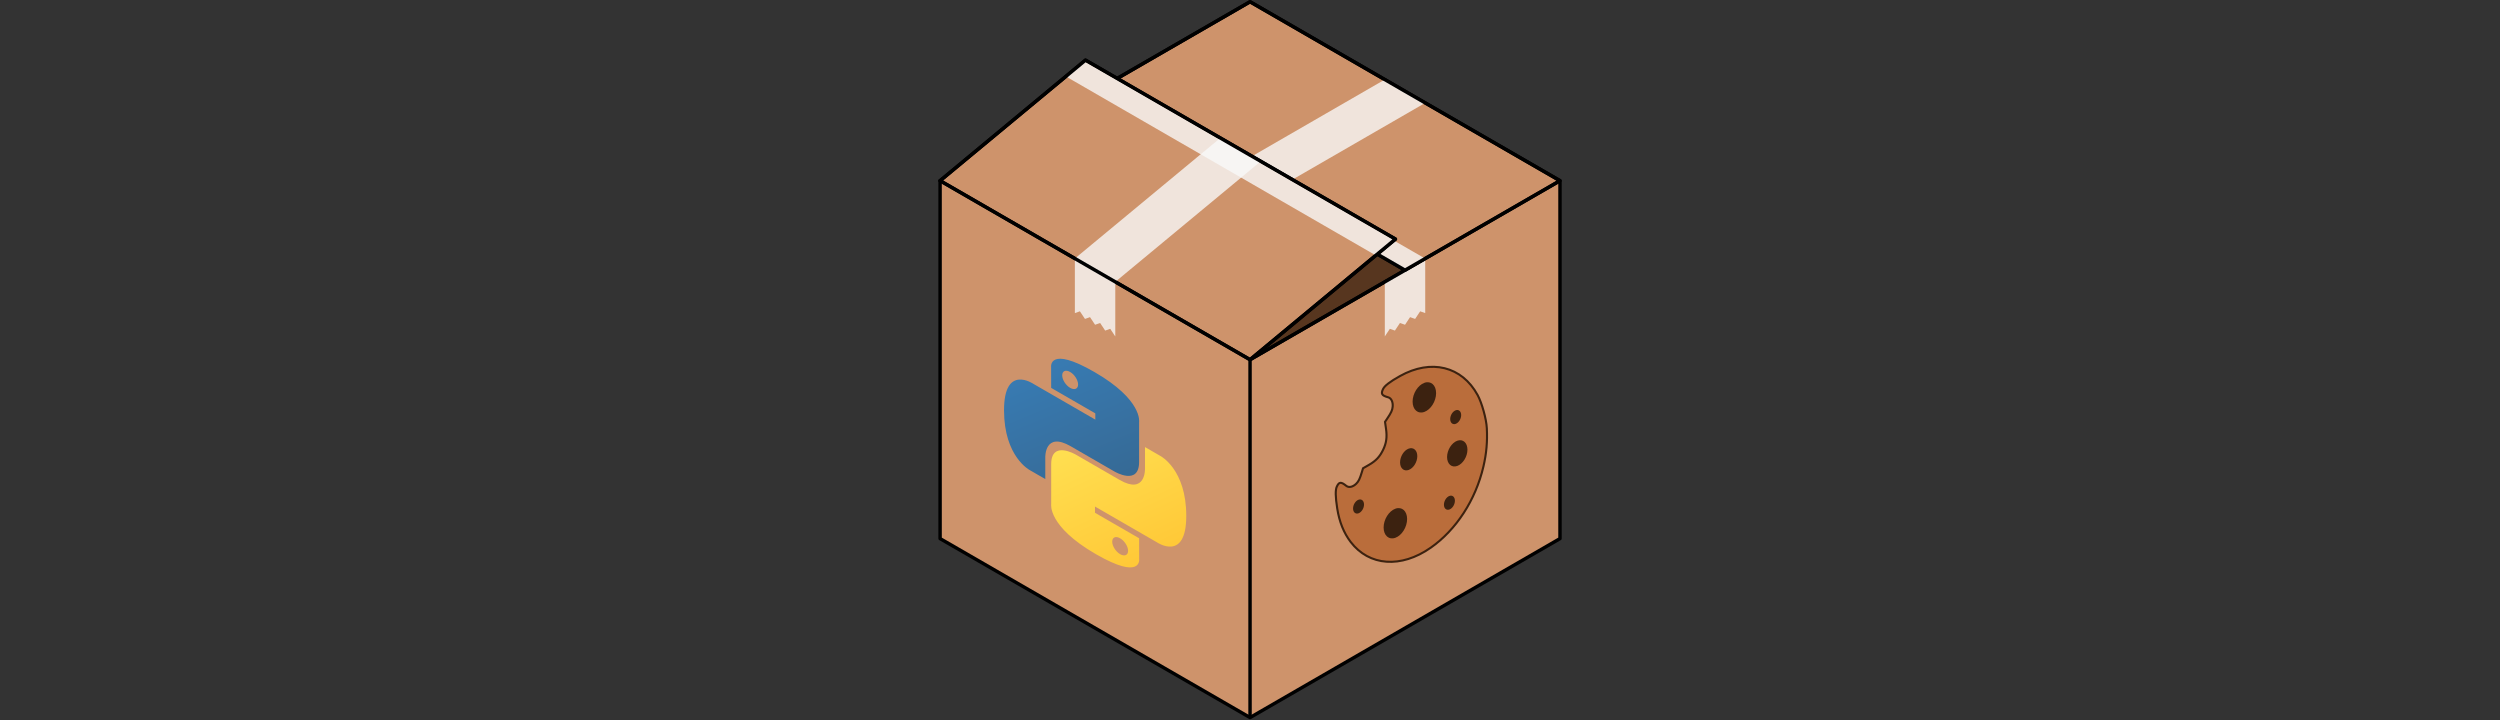 <?xml version="1.0" encoding="UTF-8" standalone="no"?>
<svg
   xmlns:dc="http://purl.org/dc/elements/1.1/"
   xmlns:cc="http://creativecommons.org/ns#"
   xmlns:rdf="http://www.w3.org/1999/02/22-rdf-syntax-ns#"
   xmlns:svg="http://www.w3.org/2000/svg"
   xmlns="http://www.w3.org/2000/svg"
   xmlns:xlink="http://www.w3.org/1999/xlink"
   xmlns:sodipodi="http://sodipodi.sourceforge.net/DTD/sodipodi-0.dtd"
   xmlns:inkscape="http://www.inkscape.org/namespaces/inkscape"
   version="1.1"
   id="Layer_1"
   x="0px"
   y="0px"
   viewBox="0 0 1600 461"
   xml:space="preserve"
   inkscape:version="1.0.2 (e86c8708, 2021-01-15)"
   sodipodi:docname="logo.svg"
   inkscape:export-filename="/Users/tomasbeuzen/GitHub/py-pkgs/py-pkgs-cookiecutter/docs/source/_static/logo.png"
   inkscape:export-xdpi="100"
   inkscape:export-ydpi="100"
   width="1600"
   height="461"><rect x="0" y="0" width="1600" height="461" fill="#333333" stroke="none"/><defs
     id="defs5186">
<linearGradient
   inkscape:collect="always"
   xlink:href="#linearGradient9515"
   id="linearGradient5996"
   gradientUnits="userSpaceOnUse"
   x1="55.549"
   y1="77.07"
   x2="110.149"
   y2="131.853" /><linearGradient
   inkscape:collect="always"
   id="linearGradient9515"><stop
     style="stop-color:#387eb8;stop-opacity:1"
     offset="0"
     id="stop9517" /><stop
     style="stop-color:#366994;stop-opacity:1"
     offset="1"
     id="stop9519" /></linearGradient><linearGradient
   inkscape:collect="always"
   xlink:href="#linearGradient11301"
   id="linearGradient5998"
   gradientUnits="userSpaceOnUse"
   x1="89.137"
   y1="111.921"
   x2="147.777"
   y2="168.101" /><linearGradient
   inkscape:collect="always"
   id="linearGradient11301"><stop
     style="stop-color:#ffe052;stop-opacity:1"
     offset="0"
     id="stop11303" /><stop
     style="stop-color:#ffc331;stop-opacity:1"
     offset="1"
     id="stop11305" /></linearGradient></defs><sodipodi:namedview
     pagecolor="#ffffff"
     bordercolor="#666666"
     borderopacity="1"
     objecttolerance="10"
     gridtolerance="10"
     guidetolerance="10"
     inkscape:pageopacity="0"
     inkscape:pageshadow="2"
     inkscape:window-width="1328"
     inkscape:window-height="690"
     id="namedview5184"
     showgrid="false"
     inkscape:snap-global="true"
     inkscape:snap-bbox="true"
     inkscape:object-paths="true"
     inkscape:snap-intersection-paths="true"
     inkscape:snap-smooth-nodes="true"
     inkscape:zoom="0.28990611"
     inkscape:cx="685.20739"
     inkscape:cy="490.13998"
     inkscape:window-x="21"
     inkscape:window-y="25"
     inkscape:window-maximized="0"
     inkscape:current-layer="Layer_1"
     inkscape:document-rotation="0"
     fit-margin-top="0"
     fit-margin-left="0"
     fit-margin-right="0"
     fit-margin-bottom="0" /><style
     type="text/css"
     id="style4714">
	.st0{fill:#141227;}
	.st1{fill:#404040;}
	.st2{opacity:0.94;}
	.st3{fill:#FFFFFF;}
	.st4{opacity:0.8;fill:#F2F2F2;enable-background:new    ;}
	.st5{fill:#F7A238;}
	.st6{fill:#00A5DC;}
	.st7{fill:#164F86;}
	.st8{fill:#36A85D;}
	.st9{fill:#DB1F26;}
	.st10{fill:#FFF34D;}
	.st11{fill:#F26524;}
	.st12{fill:#B57AB4;}
	.st13{fill:#EF4782;}
	.st14{fill:#0088C5;}
	.st15{fill:#BCBCBC;}
	.st16{fill:none;stroke:#FFF34D;stroke-width:7;stroke-miterlimit:10;}
	.st17{fill:#F2F2F2;}
</style><title
     id="title4716">modelr</title><flowRoot
     style="font-style:normal;font-variant:normal;font-weight:normal;font-stretch:normal;font-size:40px;line-height:125%;font-family:'SF Pro Display';-inkscape-font-specification:'SF Pro Display';letter-spacing:0px;word-spacing:0px;fill:#000000;fill-opacity:1;stroke:none;stroke-width:1px;stroke-linecap:butt;stroke-linejoin:miter;stroke-opacity:1"
     id="flowRoot4261"
     xml:space="preserve"
     transform="translate(-527.808,-267.75)"><flowRegion
       id="flowRegion4263"><rect
         y="595.896"
         x="192.688"
         height="169.212"
         width="85.218"
         id="rect4265" /></flowRegion><flowPara
       id="flowPara4267" /></flowRoot><g
     id="g4966"
     transform="matrix(1.203,0,0,1.203,358.045,-420.128)"><path
       inkscape:randomized="0"
       inkscape:rounded="0"
       inkscape:flatsided="true"
       sodipodi:arg2="1.0471976"
       sodipodi:arg1="0.52359878"
       sodipodi:r2="164.89362"
       sodipodi:r1="190.40273"
       sodipodi:cy="540.57465"
       sodipodi:cx="367.39969"
       sodipodi:sides="6"
       id="path4340"
       style="fill:#ce936b;fill-opacity:1;fill-rule:nonzero;stroke:#000000;stroke-width:1.828;stroke-linecap:round;stroke-linejoin:round;stroke-miterlimit:4;stroke-dasharray:none;stroke-opacity:1"
       sodipodi:type="star"
       d="m 532.293,635.776 -164.894,95.201 -164.894,-95.201 0,-190.403 164.894,-95.201 164.894,95.201 z" /><path
       inkscape:connector-curvature="0"
       id="path4457"
       d="m 367.4,540.574 82.447,-47.6 -16.663,-9.726 z"
       style="fill:#57361f;fill-opacity:1;fill-rule:evenodd;stroke:#000000;stroke-width:1.828;stroke-linecap:butt;stroke-linejoin:miter;stroke-miterlimit:4;stroke-dasharray:none;stroke-opacity:1" /><path
       sodipodi:nodetypes="cccccccccccc"
       inkscape:connector-curvature="0"
       id="rect4483"
       d="m 460.598,486.766 -21.501,12.415 v 29.031 l 2.688,-4.057 2.688,0.953 2.688,-4.057 2.688,0.953 2.688,-4.057 2.688,0.953 2.688,-4.057 2.688,0.953 z"
       style="opacity:0.8;fill:#f9f9f9;fill-opacity:1;fill-rule:nonzero;stroke:none;stroke-width:3.657;stroke-linecap:round;stroke-linejoin:round;stroke-miterlimit:4;stroke-dasharray:none;stroke-opacity:1" /><path
       inkscape:connector-curvature="0"
       id="path4347"
       d="m 367.4,730.977 7e-4,-190.403 164.893,-95.201"
       style="fill:none;fill-rule:evenodd;stroke:#000000;stroke-width:1.828;stroke-linecap:butt;stroke-linejoin:miter;stroke-miterlimit:4;stroke-dasharray:none;stroke-opacity:1" /><g
       transform="matrix(0.878,0.507,0,0.878,197.066,437.356)"
       id="g4437"><path
         id="path4439"
         d="M 99.75,67.469 C 71.718,67.469 73.469,79.625 73.469,79.625 L 73.5,92.219 h 26.75 V 96 H 62.875 c 0,0 -17.938,-2.034 -17.938,26.25 -2e-6,28.284 15.656,27.281 15.656,27.281 h 9.344 v -13.125 c 0,0 -0.504,-15.656 15.406,-15.656 15.91,0 26.531,0 26.531,0 0,0 14.906,0.241 14.906,-14.406 0,-14.647 0,-24.219 0,-24.219 0,-2e-6 2.263,-14.656 -27.031,-14.656 z M 85,75.938 c 2.661,-2e-6 4.812,2.151 4.812,4.812 2e-6,2.661 -2.151,4.812 -4.812,4.812 -2.661,2e-6 -4.812,-2.151 -4.812,-4.812 -2e-6,-2.661 2.151,-4.812 4.812,-4.812 z"
         style="color:#000000;display:inline;overflow:visible;visibility:visible;opacity:1;fill:url(#linearGradient5996);fill-opacity:1;fill-rule:nonzero;stroke:none;stroke-width:1;stroke-linecap:butt;stroke-linejoin:miter;stroke-miterlimit:4;stroke-dasharray:none;stroke-dashoffset:0;stroke-opacity:1;marker:none;marker-start:none;marker-mid:none;marker-end:none"
         inkscape:connector-curvature="0" /><path
         style="color:#000000;display:inline;overflow:visible;visibility:visible;opacity:1;fill:url(#linearGradient5998);fill-opacity:1;fill-rule:nonzero;stroke:none;stroke-width:1;stroke-linecap:butt;stroke-linejoin:miter;stroke-miterlimit:4;stroke-dasharray:none;stroke-dashoffset:0;stroke-opacity:1;marker:none;marker-start:none;marker-mid:none;marker-end:none"
         d="m 100.546,177.315 c 28.032,0 26.281,-12.156 26.281,-12.156 l -0.031,-12.594 h -26.75 v -3.781 h 37.375 c 0,0 17.938,2.034 17.938,-26.25 10e-6,-28.284 -15.656,-27.281 -15.656,-27.281 h -9.344 v 13.125 c 0,0 0.504,15.656 -15.406,15.656 -15.91,0 -26.531,0 -26.531,0 0,0 -14.906,-0.241 -14.906,14.406 0,14.647 0,24.219 0,24.219 0,0 -2.263,14.656 27.031,14.656 z m 14.75,-8.469 c -2.661,0 -4.812,-2.151 -4.812,-4.812 0,-2.661 2.151,-4.812 4.812,-4.812 2.661,0 4.812,2.151 4.812,4.812 1e-5,2.661 -2.151,4.812 -4.812,4.812 z"
         id="path4441"
         inkscape:connector-curvature="0" /></g><path
       id="path4496"
       d="m 295.513,391.675 -10.56,6.096 164.894,95.201 10.709,-6.183 z"
       style="opacity:0.8;fill:#f9f9f9;fill-opacity:1;fill-rule:nonzero;stroke:none;stroke-width:4.136;stroke-linecap:round;stroke-linejoin:round;stroke-miterlimit:4;stroke-dasharray:none;stroke-opacity:1"
       inkscape:connector-curvature="0" /><path
       id="path4607"
       d="m 439.093,391.566 -164.89,95.201 21.503,12.415 164.892,-95.201 z"
       style="opacity:0.8;fill:#f9f9f9;fill-opacity:1;fill-rule:nonzero;stroke:none;stroke-width:3.657;stroke-linecap:round;stroke-linejoin:round;stroke-miterlimit:4;stroke-dasharray:none;stroke-opacity:1"
       inkscape:connector-curvature="0" /><path
       inkscape:connector-curvature="0"
       id="path4648"
       d="m 367.4,350.169 -82.447,47.602 164.894,95.201 82.447,-47.6 z"
       style="fill:none;fill-opacity:1;fill-rule:nonzero;stroke:#000000;stroke-width:1.828;stroke-linecap:round;stroke-linejoin:round;stroke-miterlimit:4;stroke-dasharray:none;stroke-opacity:1" /><path
       sodipodi:nodetypes="ccccc"
       inkscape:connector-curvature="0"
       id="path4447"
       d="m 279.851,381.228 -77.345,64.145 164.894,95.201 77.345,-64.144 z"
       style="fill:#ce936b;fill-opacity:1;fill-rule:nonzero;stroke:#000000;stroke-width:1.828;stroke-linecap:round;stroke-linejoin:round;stroke-miterlimit:4;stroke-dasharray:none;stroke-opacity:1" /><path
       sodipodi:nodetypes="ccccc"
       inkscape:connector-curvature="0"
       id="path4527"
       d="m 279.022,381.712 -9.94,7.992 164.656,95.065 9.938,-7.992 z"
       style="opacity:0.8;fill:#f9f9f9;fill-opacity:1;fill-rule:nonzero;stroke:none;stroke-width:3.657;stroke-linecap:round;stroke-linejoin:round;stroke-miterlimit:4;stroke-dasharray:none;stroke-opacity:1" /><path
       style="opacity:0.8;fill:#f9f9f9;fill-opacity:1;fill-rule:nonzero;stroke:none;stroke-width:3.657;stroke-linecap:round;stroke-linejoin:round;stroke-miterlimit:4;stroke-dasharray:none;stroke-opacity:1"
       d="m 274.203,486.766 21.501,12.415 v 29.031 l -2.688,-4.057 -2.688,0.953 -2.688,-4.057 -2.688,0.953 -2.688,-4.057 -2.688,0.953 -2.688,-4.057 -2.688,0.953 z"
       id="path4586"
       inkscape:connector-curvature="0"
       sodipodi:nodetypes="cccccccccccc" /><path
       sodipodi:nodetypes="ccccc"
       inkscape:connector-curvature="0"
       id="path4590"
       d="m 295.704,499.182 76.999,-63.797 -21.503,-12.415 -76.997,63.797 c 21.503,12.415 0,0 21.501,12.415 z"
       style="opacity:0.8;fill:#f9f9f9;fill-opacity:1;fill-rule:nonzero;stroke:none;stroke-width:3.657;stroke-linecap:round;stroke-linejoin:round;stroke-miterlimit:4;stroke-dasharray:none;stroke-opacity:1" /><path
       style="fill:none;fill-opacity:1;fill-rule:nonzero;stroke:#000000;stroke-width:1.828;stroke-linecap:round;stroke-linejoin:round;stroke-miterlimit:4;stroke-dasharray:none;stroke-opacity:1"
       d="m 279.851,381.228 -77.345,64.145 164.894,95.201 77.345,-64.144 z"
       id="path4659"
       inkscape:connector-curvature="0"
       sodipodi:nodetypes="ccccc" /><path
       inkscape:connector-curvature="0"
       id="path4277-1"
       d="m 493.368,577.027 c 0.368,7.193 -0.187,13.438 -1.815,20.421 -4.143,17.765 -14.471,33.671 -28.023,43.16 -15.804,11.066 -32.771,9.838 -42.618,-3.083 -3.652,-4.792 -6.021,-10.695 -7.131,-17.768 -0.979,-6.243 -1.046,-9.901 -0.213,-11.659 1.218,-2.571 2.205,-2.648 5.029,-0.388 1.348,1.079 3.479,0.629 5.261,-1.109 1.302,-1.271 1.921,-2.547 3.068,-6.328 l 0.579,-1.91 3.169,-1.828 c 3.687,-2.127 5.726,-4.296 7.519,-7.995 1.737,-3.583 2.176,-6.744 1.548,-11.148 l -0.532,-3.732 1.103,-1.641 c 2.184,-3.249 2.78,-4.536 2.955,-6.386 0.241,-2.529 -0.714,-4.562 -2.357,-5.019 -3.441,-0.956 -3.984,-1.817 -2.766,-4.388 0.833,-1.758 3.662,-3.93 9.016,-6.922 16.553,-9.251 32.949,-5.238 41.311,10.111 2.265,4.158 4.647,12.724 4.897,17.612 z"
       style="fill:#ba6d3b;fill-opacity:1;stroke:#3c2210;stroke-width:1.118;stroke-miterlimit:4;stroke-dasharray:none;stroke-opacity:1"
       sodipodi:nodetypes="csssssssscssscsssssscc" /><ellipse
       cy="788.453"
       cx="473.097"
       id="path4282-2"
       style="fill:#3c2210;fill-opacity:1;fill-rule:nonzero;stroke:none;stroke-width:1.153;stroke-linecap:square;stroke-linejoin:round;stroke-miterlimit:4;stroke-dasharray:none;stroke-opacity:1"
       transform="matrix(0.94,-0.34,0,1,0,0)"
       rx="6.651"
       ry="7.737" /><ellipse
       style="fill:#3c2210;fill-opacity:1;fill-rule:nonzero;stroke:none;stroke-width:0.845;stroke-linecap:square;stroke-linejoin:round;stroke-miterlimit:4;stroke-dasharray:none;stroke-opacity:1"
       id="circle4284-3"
       cx="480.635"
       cy="756.988"
       transform="matrix(0.94,-0.34,0,1,0,0)"
       rx="4.878"
       ry="5.674" /><ellipse
       cy="772.463"
       cx="452.256"
       id="circle4286-7"
       style="fill:#3c2210;fill-opacity:1;fill-rule:nonzero;stroke:none;stroke-width:0.538;stroke-linecap:square;stroke-linejoin:round;stroke-miterlimit:4;stroke-dasharray:none;stroke-opacity:1"
       transform="matrix(0.94,-0.34,0,1,0,0)"
       rx="3.104"
       ry="3.611" /><ellipse
       style="fill:#3c2210;fill-opacity:1;fill-rule:nonzero;stroke:none;stroke-width:0.538;stroke-linecap:square;stroke-linejoin:round;stroke-miterlimit:4;stroke-dasharray:none;stroke-opacity:1"
       id="circle4288-2"
       cx="503.693"
       cy="787.937"
       transform="matrix(0.94,-0.34,0,1,0,0)"
       rx="3.104"
       ry="3.611" /><ellipse
       style="fill:#3c2210;fill-opacity:1;fill-rule:nonzero;stroke:none;stroke-width:0.999;stroke-linecap:square;stroke-linejoin:round;stroke-miterlimit:4;stroke-dasharray:none;stroke-opacity:1"
       id="circle4290-4"
       cx="508.127"
       cy="763.178"
       transform="matrix(0.94,-0.34,0,1,0,0)"
       rx="5.765"
       ry="6.706" /><ellipse
       style="fill:#3c2210;fill-opacity:1;fill-rule:nonzero;stroke:none;stroke-width:1.153;stroke-linecap:square;stroke-linejoin:round;stroke-miterlimit:4;stroke-dasharray:none;stroke-opacity:1"
       id="circle4292-1"
       cx="489.503"
       cy="727.07"
       transform="matrix(0.94,-0.34,0,1,0,0)"
       rx="6.651"
       ry="7.737" /><ellipse
       style="fill:#3c2210;fill-opacity:1;fill-rule:nonzero;stroke:none;stroke-width:0.538;stroke-linecap:square;stroke-linejoin:round;stroke-miterlimit:4;stroke-dasharray:none;stroke-opacity:1"
       id="circle4294-8"
       cx="507.24"
       cy="743.577"
       transform="matrix(0.94,-0.34,0,1,0,0)"
       rx="3.104"
       ry="3.611" /></g></svg>
